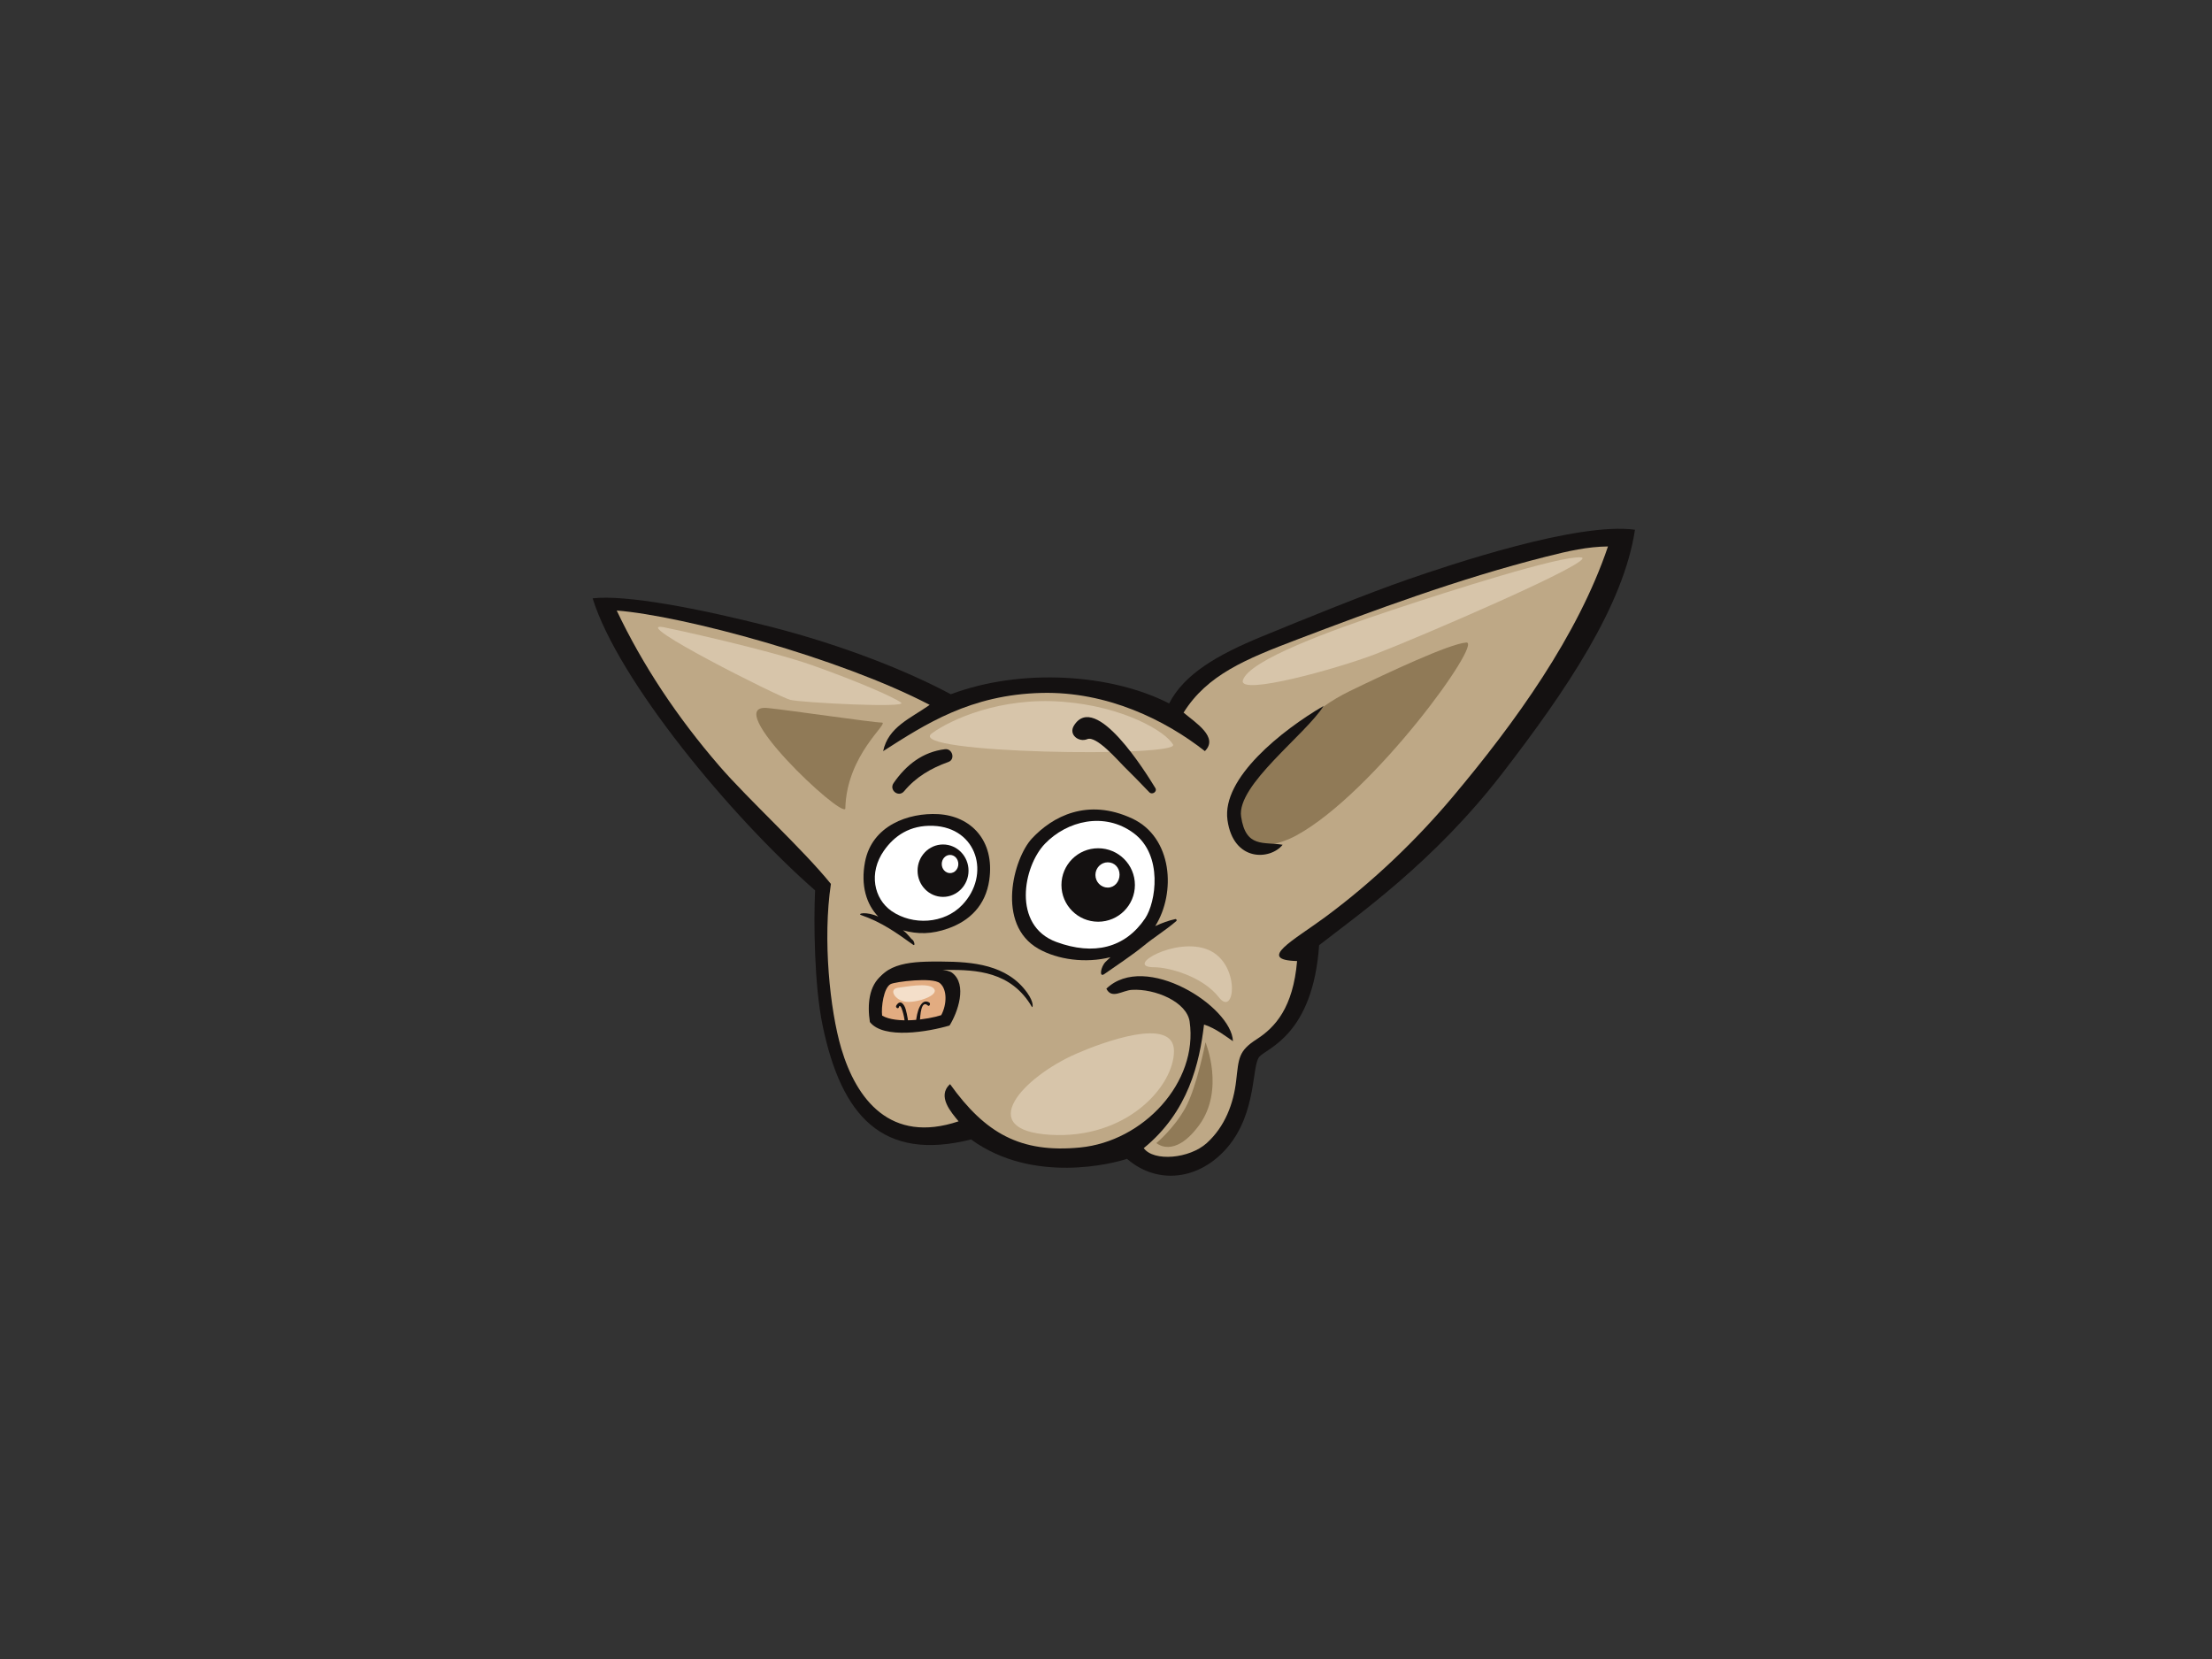 <?xml version="1.0" encoding="utf-8"?>
<!-- Generator: Adobe Illustrator 17.0.0, SVG Export Plug-In . SVG Version: 6.00 Build 0)  -->
<!DOCTYPE svg PUBLIC "-//W3C//DTD SVG 1.1//EN" "http://www.w3.org/Graphics/SVG/1.1/DTD/svg11.dtd">
<svg version="1.1" id="Layer_1" xmlns="http://www.w3.org/2000/svg" xmlns:xlink="http://www.w3.org/1999/xlink" x="0px" y="0px"
	 width="800px" height="600px" viewBox="0 0 800 600" enable-background="new 0 0 800 600" xml:space="preserve">
<rect x="0" y="0" width="800" height="600" fill="#333333" stroke="none"/>
<g>
	<path fill-rule="evenodd" clip-rule="evenodd" fill="#141111" d="M407.604,419.102c10.937,9.51,26.153,7.768,36.299-4.12
		c10.769-12.618,8.718-29.642,11.572-32.812c2.852-3.171,19.337-7.925,21.608-40.326c13.98-10.903,41.502-30.113,66.045-61.89
		c23.684-30.666,44.049-61.039,48.181-88.37c-20.808-2.874-67.375,12.858-82.099,17.958c-14.724,5.102-36.875,14.092-52.923,20.701
		c-16.045,6.606-28.002,13.529-33.46,24.182c-20.628-10.663-53.255-12.975-78.956-3.34c-15.52-8.325-38.919-17.697-65.153-24.405
		c-26.234-6.71-52.51-11.664-64.382-10.282c9.213,29.697,50.027,78.974,80.451,105.615c-0.535,11.277-0.321,34.261,2.727,48.902
		c6.807,32.69,21.582,49.255,53.688,41.184C373.625,428.451,403.037,420.691,407.604,419.102z"/>
	<path fill-rule="evenodd" clip-rule="evenodd" fill="#BEA886" d="M430.251,369.49c-1.027-7.169-12.514-11.996-20.901-11.496
		c-3.461,0.214-7.289,3.5-9.215-0.424c14.062-13.533,45.357,6.456,45.776,18.996c-1.894-1.281-6.298-4.742-10.455-6.028
		c-1.632,13.79-5.596,31.492-21.808,44.703c3.626,4.973,16.553,3.829,22.805-1.844c6.592-5.979,9.669-14.265,10.62-22.508
		c0.951-8.243,0.793-10.778,7.451-15.059c6.656-4.28,13.156-11.413,14.582-28.253c-14.852-0.386-1.176-7.53,10.13-15.878
		c17.661-13.041,33.302-28.248,46.035-43.367c22.809-27.099,45.391-58.493,56.278-90.701c-7.377,0.07-14.234,1.621-22.405,3.694
		c-31.604,7.992-62.606,19.53-89.998,29.954c-18.647,7.096-32.506,12.754-41.093,26.444c4.369,3.69,12.783,8.907,7.704,13.926
		c-14.229-11.193-35.3-21.627-59.062-21.045c-25.765,0.63-42.024,11.304-57.295,21.054c1.868-8.748,9.766-11.754,16.838-16.729
		c-32.349-16.907-89.175-32.239-113.191-34.124c9.376,19.784,21.839,38.536,37.108,56.21c10.474,12.131,30.222,30.097,40.354,42.667
		c-3.006,20.032-0.36,45.635,3.748,59.506c5.443,18.316,17.74,34.645,42.431,26.35c-2.604-3.163-7.945-9.101-3.083-13.444
		c12.716,17.765,25.438,24.999,46.997,22.914C413.538,412.797,433.395,391.425,430.251,369.49z"/>
	<path fill-rule="evenodd" clip-rule="evenodd" fill="#141111" d="M373.228,303.236c7.409-7.948,20.032-14.718,36.182-7.237
		c14.682,6.793,15.97,26.893,8.39,38.942c2.423-1.137,4.868-2.025,7.258-2.538c0.401-0.086,0.673,0.446,0.361,0.718
		c-3.786,3.276-8.075,5.865-11.936,9.055c-3.525,2.913-10.38,7.535-14.141,10.141c-1.912,1.325-1.25-2.714,0.537-4.481
		c0.553-0.547,1.138-1.102,1.737-1.655c-8.972,2.283-19.062,0.917-26.034-3.04C360.091,334.345,366.53,310.402,373.228,303.236z"/>
	<path fill-rule="evenodd" clip-rule="evenodd" fill="#FFFFFF" d="M377.946,305.123c-7.92,8.192-11.966,29.628,4.092,35.553
		c13.508,4.984,24.855,2.203,32.093-8.494c3.938-5.823,6.574-22.91-4.092-30.835C399.39,293.422,385.854,296.927,377.946,305.123z"
		/>
	<path fill-rule="evenodd" clip-rule="evenodd" fill="#141111" d="M317.639,331.508c-4.302-4.45-6.433-11.276-4.781-19.85
		c2.537-13.13,15.741-17.795,26.45-17.211c11.626,0.632,20.545,9.335,18.477,23.819c-1.312,9.169-7.062,14.775-14.936,17.544
		c-5.825,2.05-10.786,2.158-16.285,0.649c1.778,1.265,2.697,2.912,3.344,3.342c0.815,0.544,1.134,2.446,0.396,1.919
		c-6.328-4.508-11.182-8.065-18.839-10.762C309.797,330.374,313.403,329.557,317.639,331.508z"/>
	<path fill-rule="evenodd" clip-rule="evenodd" fill="#FFFFFF" d="M319.707,307.621c-5.669,8.076-3.636,17.476,2.765,21.891
		c7.582,5.227,18.95,4.677,25.545-2.24c10.358-10.862,5.432-27.994-10.544-28.602C329.038,298.349,323.422,302.328,319.707,307.621z
		"/>
	<path fill-rule="evenodd" clip-rule="evenodd" fill="#141111" d="M343.414,370.895c-7.653,2.268-23.907,5.055-28.807-1.266
		c-0.954-6.139-0.42-13.243,4.367-16.923c4.173-3.217,22.386-3.102,25.316-0.927C350.04,356.027,346.29,366.337,343.414,370.895z"/>
	<path fill-rule="evenodd" clip-rule="evenodd" fill="#E2AC81" d="M339.929,355.578c-2.694-2.244-16.149-0.514-17.79,0.319
		c-2.577,1.305-3.484,8.464-3.109,11.406c5.105,3.031,16.612,1.422,21.378-0.159C342.486,363.266,342.622,357.821,339.929,355.578z"
		/>
	<path fill-rule="evenodd" clip-rule="evenodd" fill="#F4DFCA" d="M325.087,357.193c2.073-0.175,10.609-2.049,12.664,0.344
		c2.053,2.392-5.823,5.124-9.925,4.785C323.718,361.985,320.979,357.537,325.087,357.193z"/>
	<path fill-rule="evenodd" clip-rule="evenodd" fill="#D7C5AA" d="M337.008,265.239c7.049-5.167,24.922-13.138,47.155-11.453
		c22.231,1.685,37.39,10.775,40.083,15.491C426.942,273.994,326.901,272.647,337.008,265.239z"/>
	<path fill-rule="evenodd" clip-rule="evenodd" fill="#D7C5AA" d="M449.505,246.039c2.158-7.325,32.338-18.194,53.558-25.264
		c21.219-7.07,61.304-19.869,68.714-19.195c7.408,0.673-60.289,29.636-74.438,35.025
		C483.189,241.994,447.82,251.762,449.505,246.039z"/>
	<path fill-rule="evenodd" clip-rule="evenodd" fill="#D7C5AA" d="M240.003,226.837c2.324,0.419,37.721,8.082,53.892,13.813
		c16.166,5.727,29.3,11.444,31.998,13.47c2.695,2.022-36.04,0.004-40.082-1.01C281.77,252.101,226.866,224.478,240.003,226.837z"/>
	<path fill-rule="evenodd" clip-rule="evenodd" fill="#D7C5AA" d="M389.217,381.108c9.245-4.054,35.364-13.807,35.364-1.007
		c0,12.797-17.179,31.999-44.796,30.313C352.168,408.729,370.017,389.529,389.217,381.108z"/>
	<path fill-rule="evenodd" clip-rule="evenodd" fill="#907A57" d="M468.901,302.124c-5.315,2.905-17.993,7.458-20.185-2.633
		c-2.187-10.092,1.318-15.352,9.216-24.127c7.898-8.774,16.671-18.86,30.267-25.444c13.598-6.581,35.974-17.104,42.111-17.544
		C536.447,231.938,496.975,286.771,468.901,302.124z"/>
	<path fill-rule="evenodd" clip-rule="evenodd" fill="#141111" d="M478.711,255.302c-6.55,10.431-31.533,28.643-29.845,40.05
		c1.692,11.414,8.134,9.029,15.019,10.167c-4.478,5.599-17.831,6.267-19.954-8.944C441.807,281.363,463.73,264.022,478.711,255.302z
		"/>
	<path fill-rule="evenodd" clip-rule="evenodd" fill="#907A57" d="M277.646,256.065c7.433,0.742,38.161,5.258,41.233,5.258
		c3.071,0-12.72,11.41-13.159,31.146C304.404,295.981,260.099,254.307,277.646,256.065z"/>
	<path fill-rule="evenodd" clip-rule="evenodd" fill="#907A57" d="M418.233,413.39c0,0,6.271-5.145,10.452-12.675
		c4.183-7.528,7.292-23.776,7.292-23.776s7.15,17.246-2.379,30.117C424.564,419.262,418.233,413.39,418.233,413.39z"/>
	<path fill-rule="evenodd" clip-rule="evenodd" fill="#D7C5AA" d="M417.397,349.816c5.439,0,17.569,3.345,23.424,10.875
		c5.852,7.527,7.947-12.126-3.766-17.146C425.346,338.524,406.105,349.816,417.397,349.816z"/>
	<path fill-rule="evenodd" clip-rule="evenodd" fill="#141111" d="M383.885,320.066c0,7.339,5.947,13.288,13.283,13.288
		c7.34,0,13.285-5.948,13.285-13.288c0-7.334-5.946-13.281-13.285-13.281C389.832,306.785,383.885,312.732,383.885,320.066z"/>
	<path fill-rule="evenodd" clip-rule="evenodd" fill="#141111" d="M331.849,314.892c0,5.234,4.127,9.479,9.216,9.479
		c5.091,0,9.217-4.246,9.217-9.479c0-5.232-4.127-9.476-9.217-9.476C335.976,305.416,331.849,309.66,331.849,314.892z"/>
	<path fill-rule="evenodd" clip-rule="evenodd" fill="#FFFFFF" d="M346.592,312.484c0,1.817-1.34,3.288-2.999,3.288
		c-1.658,0-2.996-1.47-2.996-3.288c0-1.818,1.338-3.289,2.996-3.289C345.253,309.195,346.592,310.666,346.592,312.484z"/>
	<path fill-rule="evenodd" clip-rule="evenodd" fill="#FFFFFF" d="M404.904,316.337c0,2.525-1.804,4.674-4.268,4.674
		c-2.462,0-4.461-2.048-4.461-4.575c0-2.519,1.999-4.567,4.461-4.567C403.099,311.87,404.904,313.815,404.904,316.337z"/>
	<path fill-rule="evenodd" clip-rule="evenodd" fill="#141111" d="M388.42,262.395c7.828-12.493,26.09,17.185,29.417,22.594
		c0.814,1.325-1.145,2.619-2.17,1.55c-3.045-3.186-6.127-6.348-9.266-9.438c-2.016-1.984-9.898-11.151-13.17-9.781
		C390.188,268.595,386.345,265.704,388.42,262.395z"/>
	<path fill-rule="evenodd" clip-rule="evenodd" fill="#141111" d="M323.19,283.192c4.538-6.565,10.517-11.258,18.593-12.236
		c2.661-0.323,3.815,3.682,1.216,4.617c-6.295,2.263-11.685,5.396-16.013,10.582C324.984,288.552,321.429,285.735,323.19,283.192z"
		/>
	<path fill-rule="evenodd" clip-rule="evenodd" fill="#141111" d="M316.158,357.089c3.415-9.266,14.236-9.387,24.468-9.325
		c10.992,0.066,23.562,1.035,30.877,11.275c2.629,3.681,1.977,5.581,1.705,5.12c-7.556-12.923-20.235-13.41-30.719-13.393
		c-16.108,0.025-23.407-0.017-26.332,11.685C315.822,363.796,314.849,360.639,316.158,357.089z"/>
	<path fill-rule="evenodd" clip-rule="evenodd" fill="#141111" d="M332.691,370.023c-0.489-0.186-0.882-0.296-1.429-0.316
		c0.282-3.627,1.755-8.92,4.771-7.161c0.692,0.402,0.086,1.614-0.462,1.124C333.188,361.535,332.762,366.943,332.691,370.023z"/>
	<path fill-rule="evenodd" clip-rule="evenodd" fill="#141111" d="M324.169,363.634c1.475-2.352,2.925-0.344,3.409,1.476
		c0.501,1.882,1.151,4.617,0.717,6.565c-0.145,0.651-1.125,0.556-1.046-0.13c0.16-1.334-0.21-4.387-1.206-6.935
		c-0.305-0.789-0.773-1.101-0.938-0.364C324.91,365.113,323.694,364.386,324.169,363.634z"/>
</g>
</svg>
